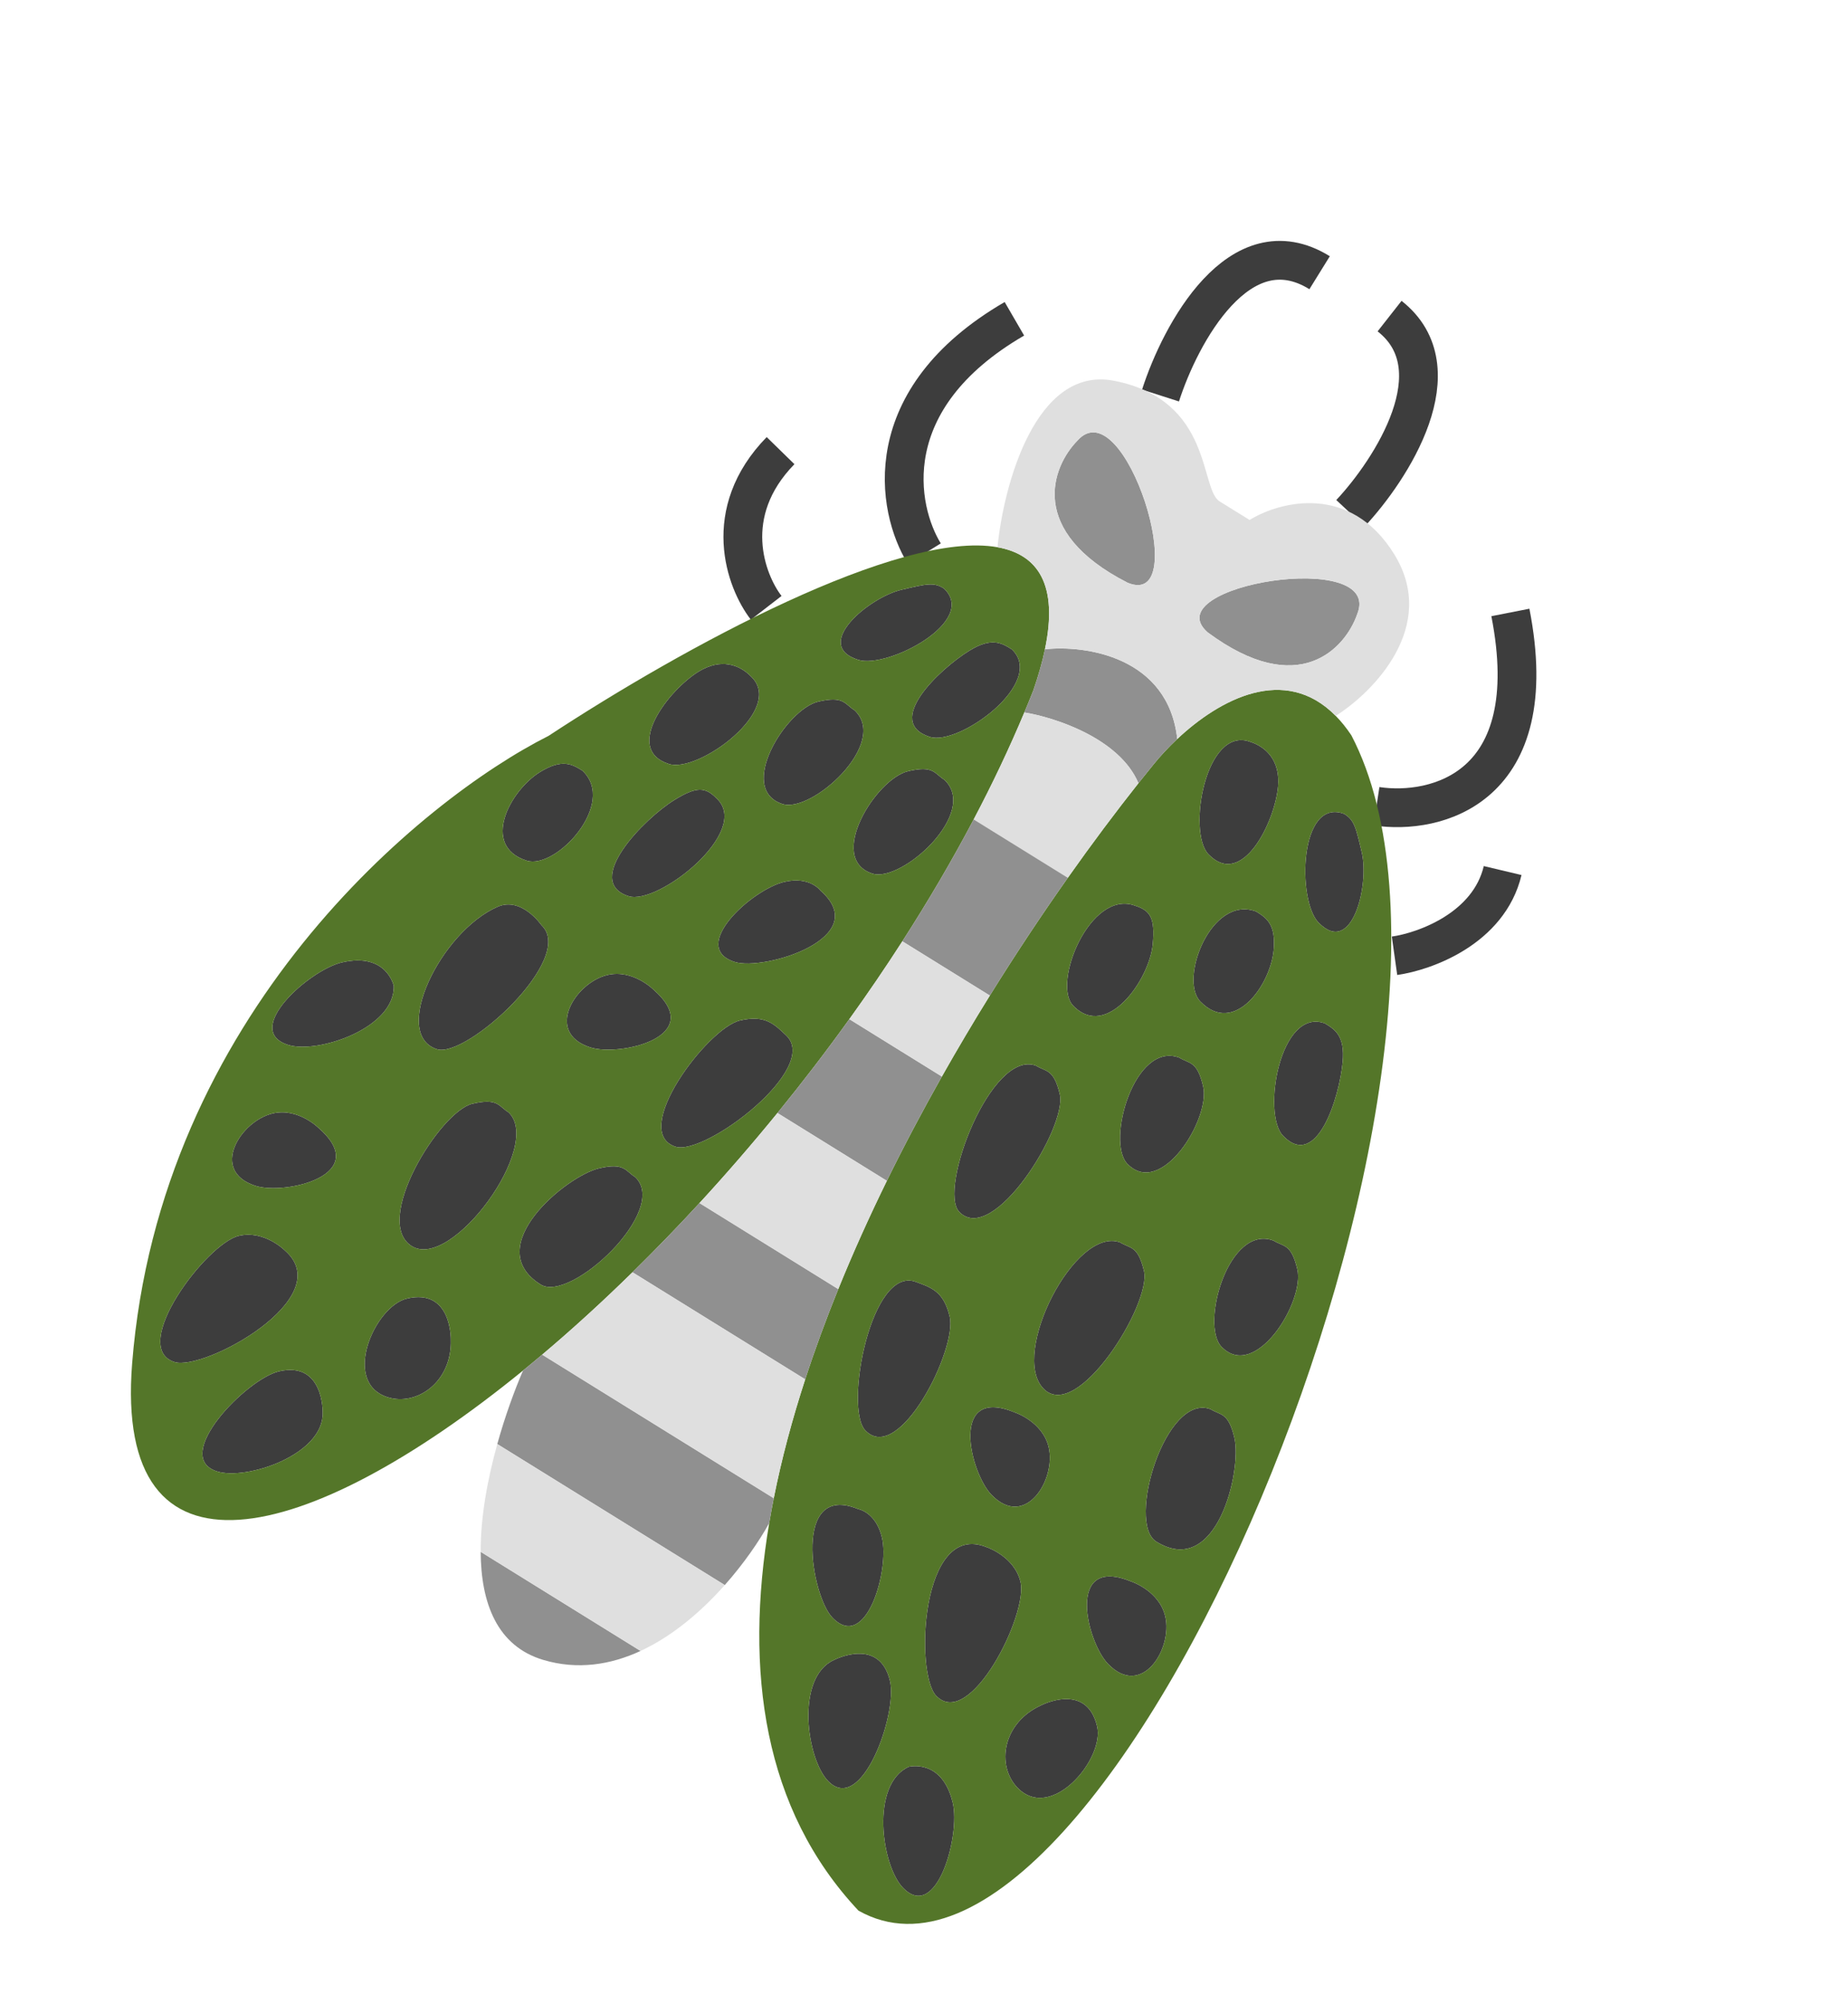 <svg width="143" height="155" viewBox="0 0 143 155" fill="none" xmlns="http://www.w3.org/2000/svg">
<path d="M89.802 30.595C91.328 25.83 95.925 17.26 102.113 21.095" stroke="#3D3D3D" stroke-width="3"/>
<path d="M104.499 39.703C107.669 36.315 112.713 28.521 107.527 24.451" stroke="#3D3D3D" stroke-width="3"/>
<path d="M59.289 47.015C57.705 44.963 55.711 39.659 60.4 34.857" stroke="#3D3D3D" stroke-width="3"/>
<path d="M71.522 42.82C69.387 39.355 67.792 30.873 78.495 24.659" stroke="#3D3D3D" stroke-width="3"/>
<path d="M107.909 73.93C110.255 73.6 115.212 71.819 116.276 67.339" stroke="#3D3D3D" stroke-width="3"/>
<path d="M106.515 62.364C111.083 63.054 119.551 61.022 116.875 47.374" stroke="#3D3D3D" stroke-width="3"/>
<path d="M105.018 47.518C104.095 50.158 100.49 54.133 93.448 48.912C89.286 45.263 107.12 42.398 105.018 47.518Z" fill="#909090"/>
<path d="M98.557 73.49C98.742 71.463 97.969 70.984 97.195 70.505C93.718 69.206 91.221 75.758 92.881 77.466C95.496 80.157 98.309 76.208 98.557 73.49Z" fill="#3D3D3D"/>
<path d="M103.895 82.151C104.081 80.124 103.307 79.645 102.534 79.166C99.056 77.867 97.627 86.151 99.287 87.859C101.902 90.55 103.647 84.869 103.895 82.151Z" fill="#3D3D3D"/>
<path d="M105.377 65.94C104.912 63.959 104.789 63.434 104.015 62.955C100.538 61.656 100.362 69.646 102.022 71.355C104.636 74.045 105.965 68.446 105.377 65.94Z" fill="#3D3D3D"/>
<path d="M100.387 98.176C99.922 96.195 99.32 96.444 98.546 95.965C95.069 94.666 92.866 102.471 94.526 104.179C97.141 106.87 100.976 100.682 100.387 98.176Z" fill="#3D3D3D"/>
<path d="M93.099 84.025C92.634 82.044 92.031 82.292 91.258 81.813C87.781 80.514 85.578 88.319 87.238 90.027C89.853 92.718 93.688 86.53 93.099 84.025Z" fill="#3D3D3D"/>
<path d="M82.009 84.645C81.544 82.665 80.941 82.913 80.168 82.434C76.69 81.135 72.57 92.034 74.23 93.742C76.845 96.433 82.597 87.151 82.009 84.645Z" fill="#3D3D3D"/>
<path d="M88.524 98.318C88.058 96.337 87.456 96.586 86.683 96.106C83.205 94.808 78.13 104.724 80.745 107.414C83.36 110.105 89.112 100.823 88.524 98.318Z" fill="#3D3D3D"/>
<path d="M95.518 111.217C95.053 109.236 94.45 109.484 93.677 109.005C90.199 107.706 87.151 117.808 89.471 119.246C94.176 122.161 96.106 113.722 95.518 111.217Z" fill="#3D3D3D"/>
<path d="M73.49 101.848C73.024 99.867 72.03 99.588 70.875 99.157C67.397 97.858 65.304 108.942 66.964 110.65C69.578 113.341 74.078 104.353 73.49 101.848Z" fill="#3D3D3D"/>
<path d="M78.969 122.372C78.504 120.391 76.355 119.681 76.355 119.681C71.234 117.579 70.784 129.467 72.444 131.175C75.058 133.866 79.558 124.878 78.969 122.372Z" fill="#3D3D3D"/>
<path d="M68.249 118.941C67.784 116.96 66.408 116.729 66.408 116.729C61.288 114.626 62.755 123.42 64.415 125.129C67.029 127.819 68.838 121.446 68.249 118.941Z" fill="#3D3D3D"/>
<path d="M81.148 111.946C80.683 109.966 78.534 109.256 78.534 109.256C73.413 107.153 75.065 113.92 76.725 115.629C79.34 118.32 81.736 114.452 81.148 111.946Z" fill="#3D3D3D"/>
<path d="M90.168 125.03C89.704 123.05 87.554 122.34 87.554 122.34C82.434 120.237 84.086 127.004 85.746 128.713C88.36 131.404 90.757 127.536 90.168 125.03Z" fill="#3D3D3D"/>
<path d="M84.896 133.539C84.08 130.066 80.549 131.916 80.549 131.916C77.564 133.277 77.081 136.581 78.74 138.289C81.355 140.98 85.484 136.045 84.896 133.539Z" fill="#3D3D3D"/>
<path d="M68.87 130.031C68.055 126.558 64.523 128.408 64.523 128.408C61.538 129.769 62.417 136.058 64.077 137.766C66.691 140.457 69.459 132.537 68.87 130.031Z" fill="#3D3D3D"/>
<path d="M73.729 139.465C72.914 135.992 70.318 136.664 70.318 136.664C67.333 138.026 68.212 144.314 69.872 146.022C72.486 148.713 74.317 141.971 73.729 139.465Z" fill="#3D3D3D"/>
<path d="M41.786 59.719C43.518 58.651 44.292 59.13 45.065 59.61C47.776 62.146 43.02 67.297 40.751 66.571C37.178 65.427 39.462 61.151 41.786 59.719Z" fill="#3D3D3D"/>
<path d="M75.009 50.332C76.741 49.265 77.515 49.744 78.288 50.223C80.999 52.76 74.216 57.726 71.948 56.999C68.374 55.856 72.685 51.765 75.009 50.332Z" fill="#3D3D3D"/>
<path d="M69.753 45.621C71.734 45.156 72.259 45.033 73.032 45.512C75.743 48.048 68.666 51.762 66.398 51.036C62.825 49.892 67.248 46.209 69.753 45.621Z" fill="#3D3D3D"/>
<path d="M70.274 59.653C72.255 59.187 72.3 59.838 73.074 60.317C75.784 62.853 69.775 68.299 67.507 67.573C63.933 66.429 67.768 60.241 70.274 59.653Z" fill="#3D3D3D"/>
<path d="M63.32 54.273C65.301 53.808 65.347 54.458 66.12 54.937C68.831 57.474 62.822 62.919 60.553 62.193C56.98 61.049 60.815 54.861 63.32 54.273Z" fill="#3D3D3D"/>
<path d="M38.498 70.144C40.361 69.327 41.899 71.565 41.899 71.565C44.61 74.101 36.081 81.885 33.813 81.158C30.24 80.014 34.088 72.077 38.498 70.144Z" fill="#3D3D3D"/>
<path d="M36.55 85.379C38.531 84.914 38.577 85.564 39.35 86.043C42.061 88.58 34.96 98.31 31.866 96.393C28.772 94.476 34.045 85.967 36.55 85.379Z" fill="#3D3D3D"/>
<path d="M46.342 90.376C48.322 89.911 48.368 90.561 49.142 91.041C51.852 93.577 44.163 100.802 41.842 99.364C37.137 96.448 43.836 90.965 46.342 90.376Z" fill="#3D3D3D"/>
<path d="M57.252 78.938C59.233 78.473 59.924 79.239 60.825 80.082C63.535 82.618 54.541 89.425 52.273 88.699C48.7 87.555 54.746 79.526 57.252 78.938Z" fill="#3D3D3D"/>
<path d="M18.483 95.593C20.464 95.128 22.056 96.737 22.056 96.737C26.218 100.387 15.773 106.081 13.504 105.355C9.931 104.211 15.977 96.182 18.483 95.593Z" fill="#3D3D3D"/>
<path d="M60.683 68.218C62.664 67.753 63.483 68.882 63.483 68.882C67.645 72.532 59.117 75.132 56.849 74.406C53.275 73.262 58.178 68.806 60.683 68.218Z" fill="#3D3D3D"/>
<path d="M47.006 75.417C48.987 74.952 50.579 76.561 50.579 76.561C54.741 80.21 47.945 81.743 45.677 81.017C42.104 79.873 44.5 76.005 47.006 75.417Z" fill="#3D3D3D"/>
<path d="M21.1 86.127C23.081 85.662 24.674 87.27 24.674 87.27C28.835 90.92 22.04 92.453 19.771 91.726C16.198 90.582 18.595 86.715 21.1 86.127Z" fill="#3D3D3D"/>
<path d="M31.495 100.445C34.968 99.63 34.883 103.615 34.883 103.615C34.992 106.895 32.249 108.797 29.98 108.071C26.407 106.927 28.989 101.034 31.495 100.445Z" fill="#3D3D3D"/>
<path d="M21.581 106.078C25.055 105.263 24.97 109.248 24.97 109.248C25.079 112.527 19.056 114.539 16.788 113.813C13.215 112.669 19.076 106.666 21.581 106.078Z" fill="#3D3D3D"/>
<path d="M26.441 74.449C29.914 73.633 30.468 76.257 30.468 76.257C30.577 79.536 24.555 81.547 22.286 80.821C18.713 79.677 23.936 75.037 26.441 74.449Z" fill="#3D3D3D"/>
<path d="M87.837 70.058C89.028 70.439 89.384 71.017 89.199 73.043C88.951 75.762 85.658 80.484 83.044 77.793C81.384 76.085 84.36 68.76 87.837 70.058Z" fill="#3D3D3D"/>
<path d="M96.76 57.388C97.951 57.769 99.08 58.826 98.895 60.852C98.647 63.571 96.128 68.772 93.513 66.082C91.853 64.373 93.282 56.089 96.76 57.388Z" fill="#3D3D3D"/>
<path d="M58.107 52.321C57.236 51.424 55.787 50.883 54.055 51.951C51.731 53.383 48.194 57.953 51.767 59.097C54.035 59.824 60.818 54.857 58.107 52.321Z" fill="#3D3D3D"/>
<path d="M55.463 61.771C54.591 60.874 53.916 60.812 52.184 61.88C49.859 63.312 45.07 68.177 48.643 69.321C50.911 70.047 58.173 64.307 55.463 61.771Z" fill="#3D3D3D"/>
<path d="M83.36 34.096C81.406 36.097 79.451 41.095 87.26 45.078C92.38 47.18 87.009 29.934 83.36 34.096Z" fill="#909090"/>
<path fill-rule="evenodd" clip-rule="evenodd" d="M42.45 56.919C32.598 61.876 12.361 78.524 10.225 105.464C8.813 123.282 23.659 119.703 40.473 106.012C40.965 105.612 41.458 105.203 41.953 104.785C44.266 102.834 46.608 100.7 48.942 98.411C50.679 96.709 52.412 94.921 54.126 93.059C56.173 90.835 58.193 88.506 60.16 86.093C62.072 83.747 63.934 81.321 65.722 78.834C67.14 76.862 68.511 74.852 69.824 72.812C71.811 69.726 73.664 66.574 75.344 63.386C76.788 60.646 78.103 57.881 79.264 55.11C79.503 54.541 79.735 53.971 79.961 53.401C80.362 52.239 80.659 51.182 80.859 50.223C81.904 45.224 80.321 42.888 77.187 42.329C69.604 40.975 52.938 50.028 42.45 56.919ZM54.055 51.951C55.787 50.883 57.236 51.424 58.107 52.321C60.818 54.857 54.035 59.824 51.767 59.097C48.194 57.953 51.731 53.383 54.055 51.951ZM52.184 61.88C53.916 60.812 54.591 60.874 55.463 61.771C58.173 64.307 50.911 70.047 48.643 69.321C45.07 68.177 49.859 63.312 52.184 61.88ZM41.786 59.719C43.518 58.651 44.292 59.13 45.065 59.61C47.776 62.146 43.02 67.297 40.751 66.571C37.178 65.427 39.462 61.151 41.786 59.719ZM75.009 50.332C76.741 49.265 77.515 49.744 78.288 50.223C80.999 52.76 74.216 57.726 71.948 56.999C68.374 55.856 72.685 51.765 75.009 50.332ZM69.753 45.621C71.734 45.156 72.259 45.033 73.032 45.512C75.743 48.048 68.666 51.762 66.398 51.036C62.825 49.892 67.248 46.209 69.753 45.621ZM70.274 59.653C72.255 59.187 72.3 59.838 73.074 60.317C75.784 62.853 69.775 68.299 67.507 67.573C63.933 66.429 67.768 60.241 70.274 59.653ZM63.32 54.273C65.301 53.808 65.347 54.458 66.12 54.937C68.831 57.474 62.822 62.919 60.553 62.193C56.98 61.049 60.815 54.861 63.32 54.273ZM38.498 70.144C40.361 69.327 41.899 71.565 41.899 71.565C44.61 74.101 36.081 81.885 33.813 81.158C30.24 80.014 34.088 72.077 38.498 70.144ZM36.55 85.379C38.531 84.914 38.577 85.564 39.35 86.043C42.061 88.58 34.96 98.31 31.866 96.393C28.772 94.476 34.045 85.967 36.55 85.379ZM46.342 90.376C48.322 89.911 48.368 90.561 49.142 91.041C51.852 93.577 44.163 100.802 41.842 99.364C37.137 96.448 43.836 90.965 46.342 90.376ZM57.252 78.938C59.233 78.473 59.924 79.239 60.825 80.082C63.535 82.618 54.541 89.425 52.273 88.699C48.7 87.555 54.746 79.526 57.252 78.938ZM18.483 95.593C20.464 95.128 22.056 96.737 22.056 96.737C26.218 100.387 15.773 106.081 13.504 105.355C9.931 104.211 15.977 96.182 18.483 95.593ZM60.683 68.218C62.664 67.753 63.483 68.882 63.483 68.882C67.645 72.532 59.117 75.132 56.849 74.406C53.275 73.262 58.178 68.806 60.683 68.218ZM47.006 75.417C48.987 74.952 50.579 76.561 50.579 76.561C54.741 80.21 47.945 81.743 45.677 81.017C42.104 79.873 44.5 76.005 47.006 75.417ZM21.1 86.127C23.081 85.662 24.674 87.27 24.674 87.27C28.835 90.92 22.04 92.453 19.771 91.726C16.198 90.582 18.595 86.715 21.1 86.127ZM31.495 100.445C34.968 99.63 34.883 103.615 34.883 103.615C34.992 106.895 32.249 108.797 29.98 108.071C26.407 106.927 28.989 101.034 31.495 100.445ZM21.581 106.078C25.055 105.263 24.97 109.248 24.97 109.248C25.079 112.527 19.056 114.539 16.788 113.813C13.215 112.669 19.076 106.666 21.581 106.078ZM26.441 74.449C29.914 73.633 30.468 76.257 30.468 76.257C30.577 79.536 24.555 81.547 22.286 80.821C18.713 79.677 23.936 75.037 26.441 74.449Z" fill="#547629"/>
<path fill-rule="evenodd" clip-rule="evenodd" d="M66.429 147.79C85.472 158.521 117.785 82.196 104.57 56.878C104.181 56.296 103.777 55.798 103.36 55.374C99.407 51.356 94.35 54.11 91.097 57.163C90.381 57.835 89.753 58.521 89.243 59.153C88.865 59.616 88.482 60.093 88.094 60.582C86.354 62.778 84.51 65.235 82.628 67.9C80.634 70.724 78.597 73.781 76.595 77.008C75.337 79.035 74.094 81.128 72.883 83.272C71.403 85.895 69.972 88.593 68.626 91.339C67.275 94.093 66.01 96.895 64.866 99.715C63.925 102.034 63.065 104.366 62.307 106.694C61.302 109.779 60.476 112.857 59.874 115.891C59.746 116.535 59.628 117.177 59.521 117.816C57.603 129.262 59.064 139.946 66.429 147.79ZM98.895 60.852C99.08 58.826 97.951 57.769 96.76 57.388C93.282 56.089 91.853 64.373 93.513 66.082C96.128 68.772 98.647 63.571 98.895 60.852ZM89.199 73.043C89.384 71.017 89.028 70.439 87.837 70.058C84.36 68.76 81.384 76.085 83.044 77.793C85.658 80.484 88.951 75.762 89.199 73.043ZM98.557 73.49C98.742 71.463 97.969 70.984 97.195 70.505C93.718 69.206 91.221 75.758 92.881 77.466C95.496 80.157 98.309 76.208 98.557 73.49ZM103.895 82.151C104.081 80.124 103.307 79.645 102.534 79.166C99.056 77.867 97.627 86.151 99.287 87.859C101.902 90.55 103.647 84.869 103.895 82.151ZM105.377 65.94C104.912 63.959 104.789 63.434 104.015 62.955C100.538 61.656 100.362 69.646 102.022 71.355C104.636 74.045 105.965 68.446 105.377 65.94ZM100.387 98.176C99.922 96.195 99.32 96.444 98.546 95.965C95.069 94.666 92.866 102.471 94.526 104.179C97.141 106.87 100.976 100.682 100.387 98.176ZM93.099 84.025C92.634 82.044 92.031 82.292 91.258 81.813C87.781 80.514 85.578 88.319 87.238 90.027C89.853 92.718 93.688 86.53 93.099 84.025ZM82.009 84.645C81.544 82.665 80.941 82.913 80.168 82.434C76.69 81.135 72.57 92.034 74.23 93.742C76.845 96.433 82.597 87.151 82.009 84.645ZM88.524 98.318C88.058 96.337 87.456 96.586 86.683 96.106C83.205 94.808 78.13 104.724 80.745 107.414C83.36 110.105 89.112 100.823 88.524 98.318ZM95.518 111.217C95.053 109.236 94.45 109.484 93.677 109.005C90.199 107.706 87.151 117.808 89.471 119.246C94.176 122.161 96.106 113.722 95.518 111.217ZM73.49 101.848C73.024 99.867 72.03 99.588 70.875 99.157C67.397 97.858 65.304 108.942 66.964 110.65C69.578 113.341 74.078 104.353 73.49 101.848ZM78.969 122.372C78.504 120.391 76.355 119.681 76.355 119.681C71.234 117.579 70.784 129.467 72.444 131.175C75.058 133.866 79.558 124.878 78.969 122.372ZM68.249 118.941C67.784 116.96 66.408 116.729 66.408 116.729C61.288 114.626 62.755 123.42 64.415 125.129C67.029 127.819 68.838 121.446 68.249 118.941ZM81.148 111.946C80.683 109.966 78.534 109.256 78.534 109.256C73.413 107.153 75.065 113.92 76.725 115.629C79.34 118.32 81.736 114.452 81.148 111.946ZM90.168 125.03C89.704 123.05 87.554 122.34 87.554 122.34C82.434 120.237 84.086 127.004 85.746 128.713C88.36 131.404 90.757 127.536 90.168 125.03ZM84.896 133.539C84.08 130.066 80.549 131.916 80.549 131.916C77.564 133.277 77.081 136.581 78.74 138.289C81.355 140.98 85.484 136.045 84.896 133.539ZM68.87 130.031C68.055 126.558 64.523 128.408 64.523 128.408C61.538 129.769 62.417 136.058 64.077 137.766C66.691 140.457 69.459 132.537 68.87 130.031ZM73.729 139.465C72.914 135.992 70.318 136.664 70.318 136.664C67.333 138.026 68.212 144.314 69.872 146.022C72.486 148.713 74.317 141.971 73.729 139.465Z" fill="#547629"/>
<path d="M80.859 50.223C80.659 51.182 80.362 52.239 79.961 53.401C79.735 53.971 79.503 54.541 79.264 55.11C81.594 55.484 86.623 57.101 88.094 60.582C88.482 60.093 88.865 59.616 89.243 59.153C89.753 58.521 90.381 57.835 91.097 57.163C90.402 50.794 83.983 49.883 80.859 50.223Z" fill="#909090"/>
<path d="M88.094 60.582C86.623 57.101 81.594 55.484 79.264 55.11C78.103 57.881 76.788 60.646 75.344 63.386L82.628 67.9C84.51 65.235 86.354 62.778 88.094 60.582Z" fill="#DFDFDF"/>
<path d="M82.628 67.9L75.344 63.386C73.664 66.574 71.811 69.726 69.824 72.812L76.595 77.008C78.597 73.781 80.634 70.724 82.628 67.9Z" fill="#909090"/>
<path d="M72.883 83.272L65.722 78.834C63.934 81.321 62.072 83.747 60.16 86.093L68.626 91.339C69.972 88.593 71.403 85.895 72.883 83.272Z" fill="#909090"/>
<path d="M64.866 99.715L54.126 93.059C52.412 94.921 50.679 96.709 48.942 98.411L62.307 106.694C63.065 104.366 63.925 102.034 64.866 99.715Z" fill="#909090"/>
<path d="M41.953 104.785C41.458 105.203 40.965 105.612 40.473 106.012C39.798 107.58 39.075 109.562 38.481 111.699L56.083 122.607C57.578 120.924 58.758 119.189 59.521 117.816C59.628 117.177 59.746 116.535 59.874 115.891L41.953 104.785Z" fill="#909090"/>
<path d="M37.195 120.036C37.215 123.985 38.453 127.333 42.047 128.399C44.703 129.187 47.254 128.772 49.566 127.703L37.195 120.036Z" fill="#909090"/>
<path d="M76.595 77.008L69.824 72.812C68.511 74.852 67.14 76.862 65.722 78.834L72.883 83.272C74.094 81.128 75.337 79.035 76.595 77.008Z" fill="#DFDFDF"/>
<path d="M68.626 91.339L60.16 86.093C58.193 88.506 56.173 90.835 54.126 93.059L64.866 99.715C66.01 96.895 67.275 94.093 68.626 91.339Z" fill="#DFDFDF"/>
<path d="M62.307 106.694L48.942 98.411C46.608 100.7 44.266 102.834 41.953 104.785L59.874 115.891C60.476 112.857 61.302 109.779 62.307 106.694Z" fill="#DFDFDF"/>
<path d="M56.083 122.607L38.481 111.699C37.729 114.404 37.182 117.358 37.195 120.036L49.566 127.703C52.074 126.542 54.303 124.611 56.083 122.607Z" fill="#DFDFDF"/>
<path fill-rule="evenodd" clip-rule="evenodd" d="M80.859 50.223C83.983 49.883 90.402 50.794 91.097 57.163C94.35 54.11 99.407 51.356 103.36 55.374C106.295 53.519 111.309 48.421 107.892 42.879C104.475 37.337 99.003 38.797 96.694 40.22C96.436 40.06 95.61 39.55 94.373 38.783C92.826 37.824 93.861 30.971 86.234 29.457C80.134 28.246 77.661 37.533 77.187 42.329C80.321 42.888 81.904 45.224 80.859 50.223ZM83.36 34.096C81.406 36.097 79.451 41.095 87.26 45.078C92.38 47.18 87.009 29.934 83.36 34.096ZM105.018 47.518C104.095 50.158 100.49 54.133 93.448 48.912C89.286 45.263 107.12 42.398 105.018 47.518Z" fill="#DFDFDF"/>
</svg>
